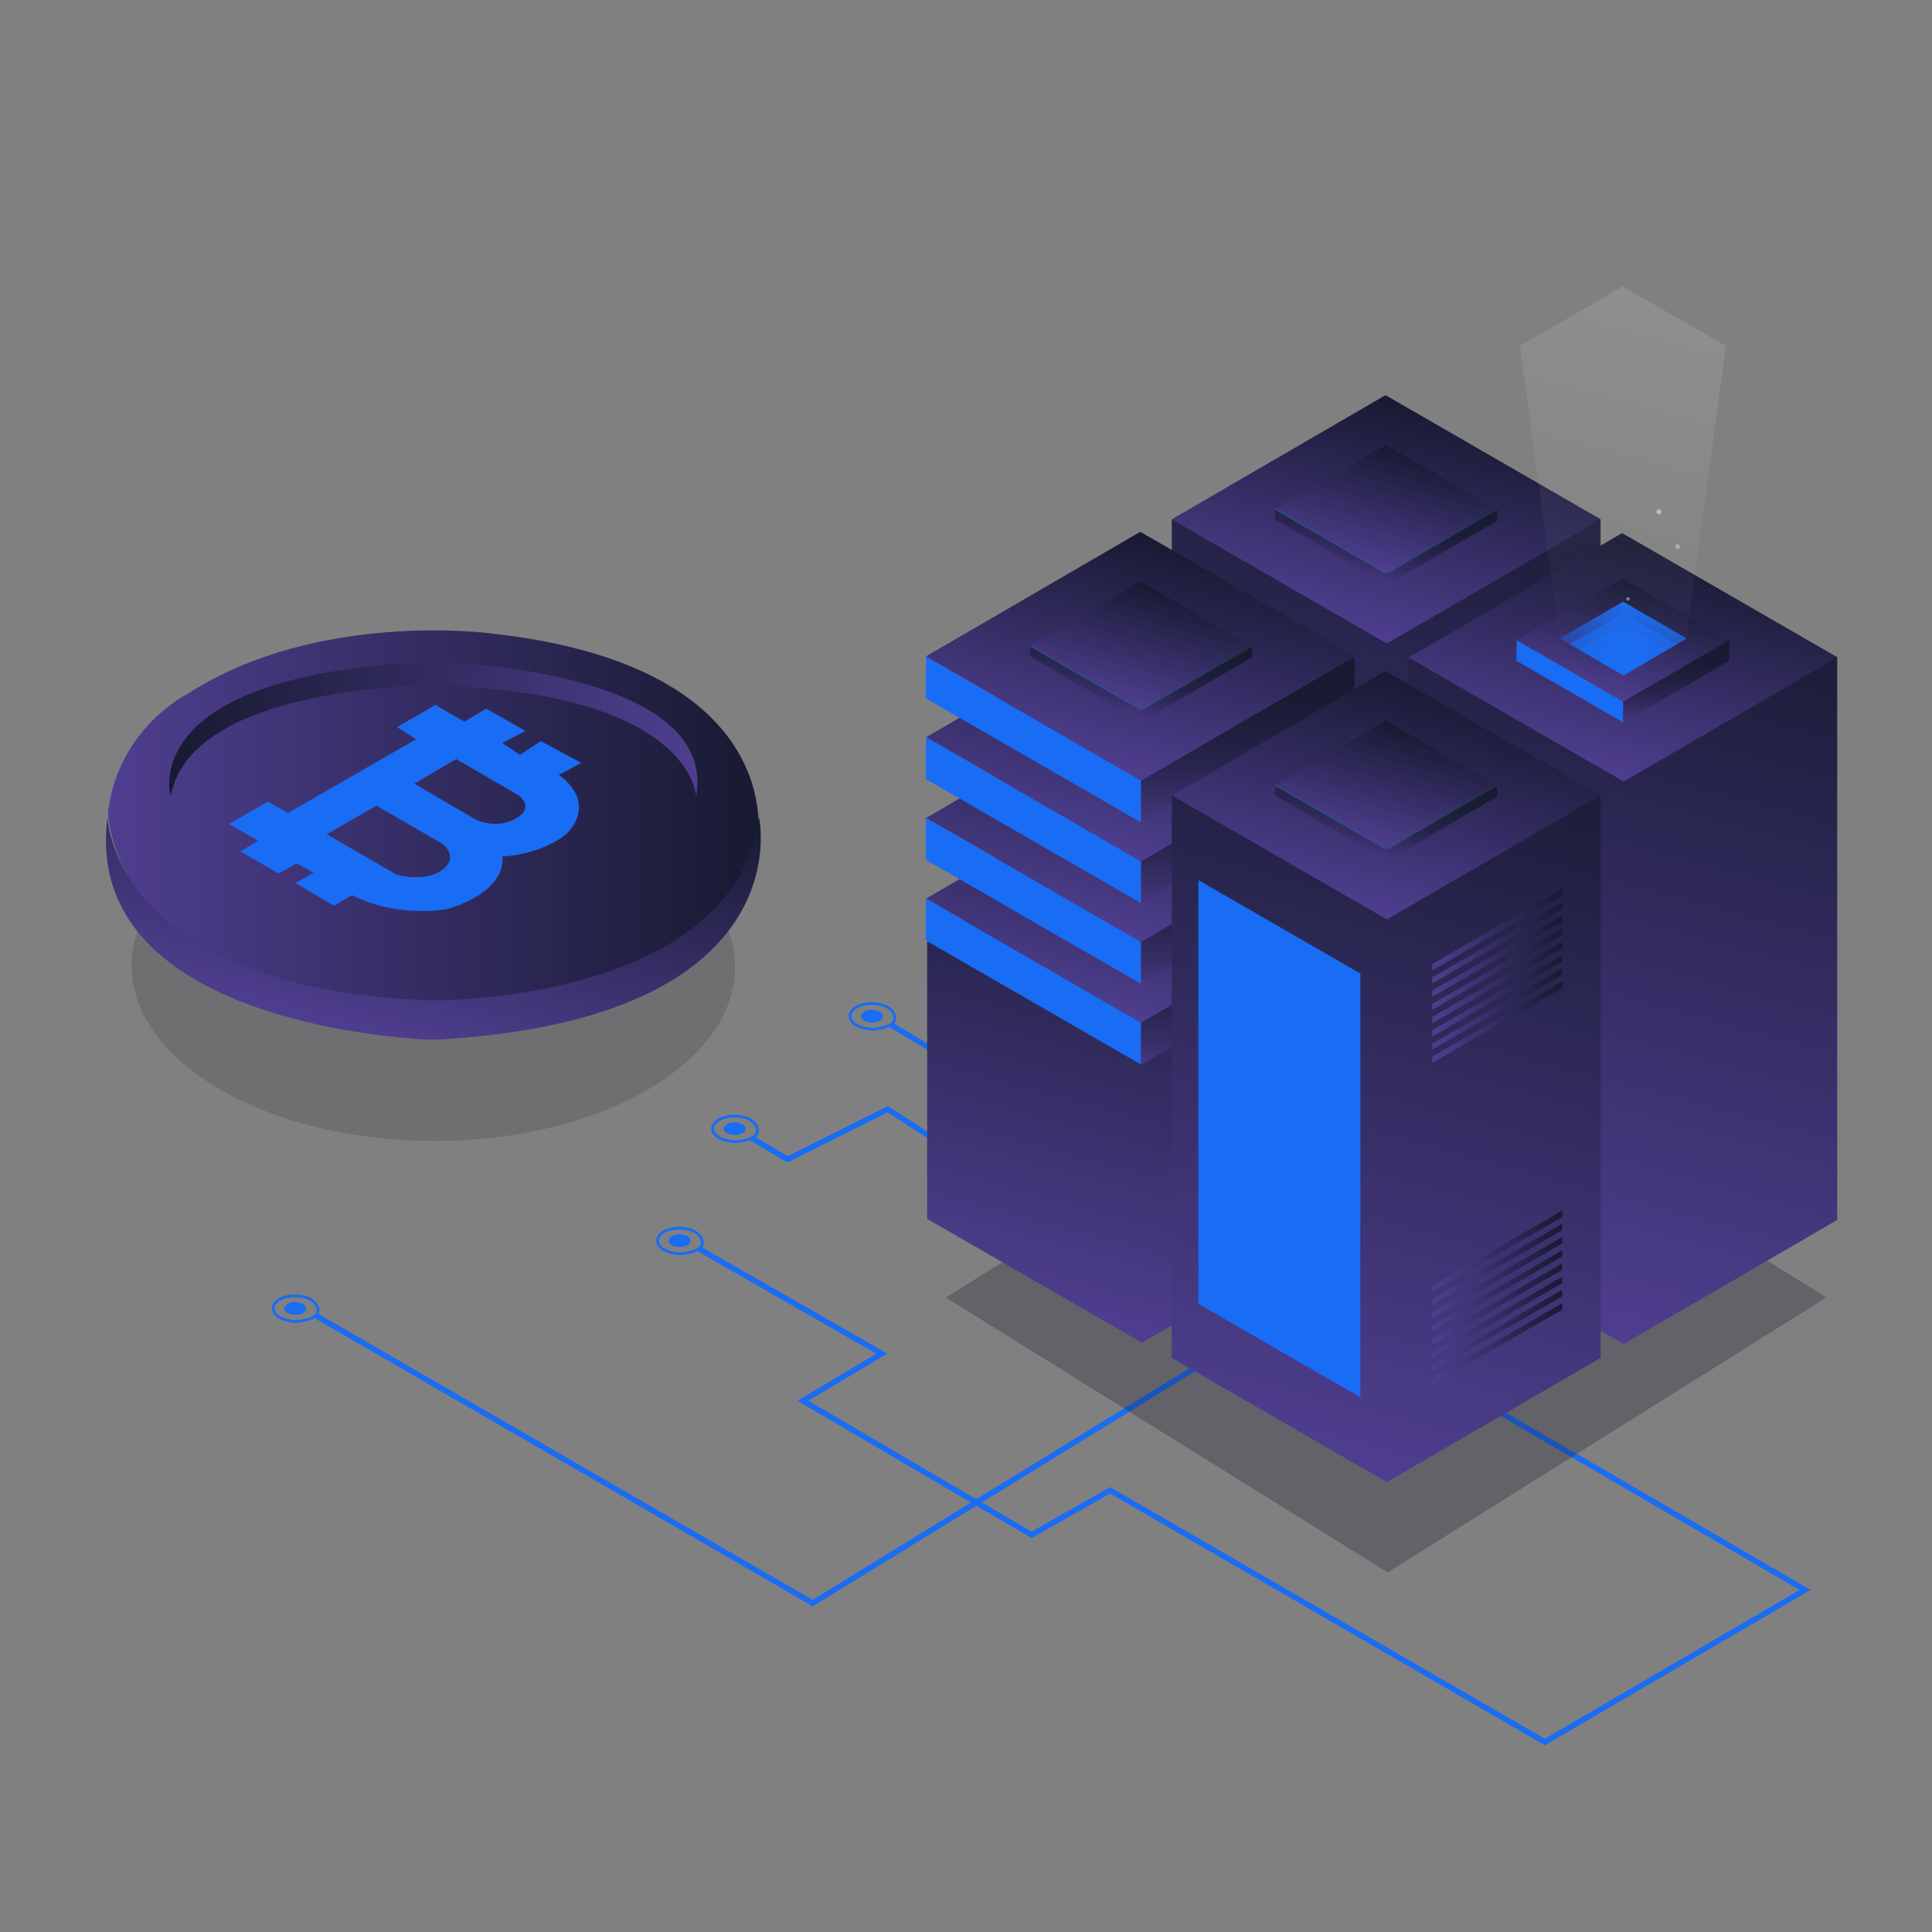 <svg version="1.1" id="Capa_1" xmlns="http://www.w3.org/2000/svg" xmlns:xlink="http://www.w3.org/1999/xlink" x="0" y="0" viewBox="-779.5 -791.5 2083 2083" style="enable-background:new -779.5 -791.5 2083 2083" xml:space="preserve"><rect x="-779.5" y="-791.5" width="2083" height="2083" fill="#808080" stroke="none"/><style>.st2{enable-background:new}</style><switch><g><linearGradient id="SVGID_1_" gradientUnits="userSpaceOnUse" x1="-27.1" y1="821.337" x2="1172.68" y2="821.337"><stop offset="0" style="stop-color:#196CF4"/><stop offset="1" style="stop-color:#196cf4"/></linearGradient><path style="fill:none;stroke:url(#SVGID_1_);stroke-width:6;stroke-miterlimit:10" d="m816.1 718.7 350.6 204-280.6 164-468.7-271.4-84.7 48L86.1 718.7l85.3-50.7-197-112.9"/><g class="st2" id="XMLID_26_" style="opacity:.17"><defs><path id="SVGID_18_" class="st2" d="m-772.4 250.3 458.6-266.5 461.6 266.5-458.6 266.5z"/></defs><clipPath id="SVGID_2_"><use xlink:href="#SVGID_18_" style="overflow:visible"/></clipPath><g style="clip-path:url(#SVGID_2_)"><path d="M-83 117c-127.5-73.6-333.5-73.6-460.1 0-126.6 73.6-126 192.9 1.5 266.5s333.5 73.6 460.1 0C45.2 310 44.5 190.6-83 117" style="fill:#1d1b30"/></g></g><linearGradient id="XMLID_3_" gradientUnits="userSpaceOnUse" x1="178.629" y1="-16227.315" x2="283.687" y2="-16227.315" gradientTransform="matrix(1 0 0 -1 0 -15884)"><stop offset="0" style="stop-color:#196CF4"/><stop offset="1" style="stop-color:#196cf4"/></linearGradient><path id="XMLID_154_" style="fill:none;stroke:url(#XMLID_3_);stroke-width:6;stroke-miterlimit:10" d="m282.2 373.6-102-60.6"/><linearGradient id="XMLID_4_" gradientUnits="userSpaceOnUse" x1="29.085" y1="-16318.936" x2="275.237" y2="-16318.936" gradientTransform="matrix(1 0 0 -1 0 -15884)"><stop offset="0" style="stop-color:#196CF4"/><stop offset="1" style="stop-color:#196cf4"/></linearGradient><path id="XMLID_74_" style="fill:none;stroke:url(#XMLID_4_);stroke-width:6;stroke-miterlimit:10" d="m273.6 466.4-96-62-108 54-39-23"/><linearGradient id="XMLID_5_" gradientUnits="userSpaceOnUse" x1="-441.191" y1="-16651.986" x2="649.216" y2="-16651.986" gradientTransform="matrix(1 0 0 -1 0 -15884)"><stop offset="0" style="stop-color:#196CF4"/><stop offset="1" style="stop-color:#196cf4"/></linearGradient><path id="XMLID_12_" style="fill:none;stroke:url(#XMLID_5_);stroke-width:6;stroke-miterlimit:10" d="M647.6 598.2 96.7 936.9l-536.4-310.3"/><path id="XMLID_121_" style="opacity:.3;fill:#1d1b30" d="m713.4 311.1 476.2 296.3-473 296.4-476.2-296.3z"/><g id="XMLID_172_"><linearGradient id="XMLID_7_" gradientUnits="userSpaceOnUse" x1="605.816" y1="-16363.395" x2="824.262" y2="-15548.143" gradientTransform="matrix(1 0 0 -1 0 -15884)"><stop offset="0" style="stop-color:#4f3e90"/><stop offset="1" style="stop-color:#171a31"/></linearGradient><path id="XMLID_182_" style="fill:url(#XMLID_7_)" d="m483.9-231.4 230.4-133.9 231.9 133.8V375L715.8 508.9 483.9 375.1z"/><linearGradient id="XMLID_8_" gradientUnits="userSpaceOnUse" x1="681.633" y1="-15777.176" x2="748.445" y2="-15527.828" gradientTransform="matrix(1 0 0 -1 0 -15884)"><stop offset="0" style="stop-color:#4f3e90"/><stop offset="1" style="stop-color:#171a31"/></linearGradient><path id="XMLID_181_" style="fill:url(#XMLID_8_)" d="m714.3-365.3 231.9 133.8L715.8-97.7 483.9-231.4z"/><g id="XMLID_173_"><linearGradient id="XMLID_9_" gradientUnits="userSpaceOnUse" x1="697.693" y1="-15706.18" x2="732.309" y2="-15576.988" gradientTransform="matrix(1 0 0 -1 0 -15884)"><stop offset="0" style="stop-color:#4f3e90"/><stop offset="1" style="stop-color:#171a31"/></linearGradient><path id="XMLID_178_" style="fill:url(#XMLID_9_)" d="m714.6-311.8 120.1 69.4-119.3 69.3-120.2-69.3z"/><linearGradient id="XMLID_10_" gradientUnits="userSpaceOnUse" x1="696.436" y1="-15717.389" x2="724.681" y2="-15611.978" gradientTransform="matrix(1 0 0 -1 0 -15884)"><stop offset="0" style="stop-color:#463780"/><stop offset=".143" style="stop-color:#382e68"/><stop offset=".331" style="stop-color:#292550"/><stop offset=".529" style="stop-color:#1f1f3f"/><stop offset=".743" style="stop-color:#191b34"/><stop offset="1" style="stop-color:#171a31"/></linearGradient><path id="XMLID_175_" d="m711.1-175.3-115.7-67.2v11L711.1-163c2.5 1.5 5.5 1.5 8 0l115.7-67.2v-12.4l-115.7 67.2c-2.5 1.5-5.5 1.5-8 .1z" style="fill:url(#XMLID_10_)"/><linearGradient id="XMLID_11_" gradientUnits="userSpaceOnUse" x1="594.747" y1="-15675.715" x2="835.25" y2="-15675.715" gradientTransform="matrix(1 0 0 -1 0 -15884)"><stop offset="0" style="stop-color:#00ace9"/><stop offset="1" style="stop-color:#007541"/></linearGradient><path id="XMLID_174_" d="m595.2-242.4 116.3 67.1c2.4 1.4 5.4 1.4 7.8 0l115.4-67.1" style="opacity:.2;fill:none;stroke:url(#XMLID_11_);stroke-width:2;stroke-miterlimit:10"/></g></g><g id="XMLID_413_"><linearGradient id="XMLID_13_" gradientUnits="userSpaceOnUse" x1="380.136" y1="-16521.006" x2="521.424" y2="-15993.711" gradientTransform="matrix(1 0 0 -1 0 -15884)"><stop offset="0" style="stop-color:#4f3e90"/><stop offset="1" style="stop-color:#171a31"/></linearGradient><path id="XMLID_185_" style="fill:url(#XMLID_13_)" d="M220.1 522.6V224.2L450 90.6l231.4 133.5v298.5L451.6 656.1z"/><g id="XMLID_315_"><linearGradient id="XMLID_14_" gradientUnits="userSpaceOnUse" x1="416.584" y1="-16185.992" x2="483.384" y2="-15936.692" gradientTransform="matrix(1 0 0 -1 0 -15884)"><stop offset="0" style="stop-color:#4f3e90"/><stop offset="1" style="stop-color:#171a31"/></linearGradient><path id="XMLID_382_" style="fill:url(#XMLID_14_)" d="m449.2 43.5 231.9 133.8-230.3 133.9-231.9-133.8z"/><linearGradient id="XMLID_15_" gradientUnits="userSpaceOnUse" x1="320.238" y1="-16205.363" x2="349.431" y2="-16096.414" gradientTransform="matrix(1 0 0 -1 0 -15884)"><stop offset="0" style="stop-color:#196CF4"/><stop offset="1" style="stop-color:#196cf4"/></linearGradient><path id="XMLID_381_" style="fill:url(#XMLID_15_)" d="m218.9 177.4-.2 45.1 232.1 133.8v-45.1z"/><linearGradient id="XMLID_16_" gradientUnits="userSpaceOnUse" x1="565.964" y1="-16240.357" x2="565.964" y2="-16061.421" gradientTransform="matrix(1 0 0 -1 0 -15884)"><stop offset="0" style="stop-color:#463780"/><stop offset=".143" style="stop-color:#382e68"/><stop offset=".331" style="stop-color:#292550"/><stop offset=".529" style="stop-color:#1f1f3f"/><stop offset=".743" style="stop-color:#191b34"/><stop offset="1" style="stop-color:#171a31"/></linearGradient><path id="XMLID_318_" style="fill:url(#XMLID_16_)" d="M450.8 356.4v-45.2l230.4-133.8-.2 45.2z"/></g><g id="XMLID_265_"><linearGradient id="XMLID_17_" gradientUnits="userSpaceOnUse" x1="416.584" y1="-16098.983" x2="483.384" y2="-15849.684" gradientTransform="matrix(1 0 0 -1 0 -15884)"><stop offset="0" style="stop-color:#4f3e90"/><stop offset="1" style="stop-color:#171a31"/></linearGradient><path id="XMLID_312_" style="fill:url(#XMLID_17_)" d="M449.2-43.5 681.1 90.3 450.8 224.1 218.9 90.4z"/><linearGradient id="XMLID_18_" gradientUnits="userSpaceOnUse" x1="320.238" y1="-16118.355" x2="349.431" y2="-16009.405" gradientTransform="matrix(1 0 0 -1 0 -15884)"><stop offset="0" style="stop-color:#196CF4"/><stop offset="1" style="stop-color:#196cf4"/></linearGradient><path id="XMLID_307_" style="fill:url(#XMLID_18_)" d="m218.9 90.4-.2 45.1 232.1 133.8v-45.1z"/><linearGradient id="XMLID_19_" gradientUnits="userSpaceOnUse" x1="565.964" y1="-16153.349" x2="565.964" y2="-15974.412" gradientTransform="matrix(1 0 0 -1 0 -15884)"><stop offset="0" style="stop-color:#463780"/><stop offset=".143" style="stop-color:#382e68"/><stop offset=".331" style="stop-color:#292550"/><stop offset=".529" style="stop-color:#1f1f3f"/><stop offset=".743" style="stop-color:#191b34"/><stop offset="1" style="stop-color:#171a31"/></linearGradient><path id="XMLID_291_" style="fill:url(#XMLID_19_)" d="M450.8 269.3v-45.1L681.2 90.4l-.2 45.1z"/></g><g id="XMLID_189_"><linearGradient id="XMLID_20_" gradientUnits="userSpaceOnUse" x1="416.584" y1="-16011.975" x2="483.384" y2="-15762.676" gradientTransform="matrix(1 0 0 -1 0 -15884)"><stop offset="0" style="stop-color:#4f3e90"/><stop offset="1" style="stop-color:#171a31"/></linearGradient><path id="XMLID_246_" style="fill:url(#XMLID_20_)" d="M449.2-130.5 681.1 3.3 450.8 137.1 218.9 3.4z"/><linearGradient id="XMLID_21_" gradientUnits="userSpaceOnUse" x1="320.238" y1="-16031.347" x2="349.431" y2="-15922.397" gradientTransform="matrix(1 0 0 -1 0 -15884)"><stop offset="0" style="stop-color:#196CF4"/><stop offset="1" style="stop-color:#196cf4"/></linearGradient><path id="XMLID_245_" style="fill:url(#XMLID_21_)" d="m218.9 3.4-.2 45.1 232.1 133.8v-45.1z"/><linearGradient id="XMLID_22_" gradientUnits="userSpaceOnUse" x1="565.964" y1="-16066.34" x2="565.964" y2="-15887.403" gradientTransform="matrix(1 0 0 -1 0 -15884)"><stop offset="0" style="stop-color:#463780"/><stop offset=".143" style="stop-color:#382e68"/><stop offset=".331" style="stop-color:#292550"/><stop offset=".529" style="stop-color:#1f1f3f"/><stop offset=".743" style="stop-color:#191b34"/><stop offset="1" style="stop-color:#171a31"/></linearGradient><path id="XMLID_229_" style="fill:url(#XMLID_22_)" d="M450.8 182.3v-45.1L681.2 3.4l-.2 45.1z"/></g><g id="XMLID_160_"><linearGradient id="XMLID_23_" gradientUnits="userSpaceOnUse" x1="416.584" y1="-15924.966" x2="483.384" y2="-15675.667" gradientTransform="matrix(1 0 0 -1 0 -15884)"><stop offset="0" style="stop-color:#4f3e90"/><stop offset="1" style="stop-color:#171a31"/></linearGradient><path id="XMLID_163_" style="fill:url(#XMLID_23_)" d="M449.2-217.5 681.1-83.7 450.8 50.1 218.9-83.6z"/><linearGradient id="XMLID_24_" gradientUnits="userSpaceOnUse" x1="320.238" y1="-15944.338" x2="349.431" y2="-15835.389" gradientTransform="matrix(1 0 0 -1 0 -15884)"><stop offset="0" style="stop-color:#196CF4"/><stop offset="1" style="stop-color:#196cf4"/></linearGradient><path id="XMLID_162_" style="fill:url(#XMLID_24_)" d="m218.9-83.6-.2 45.1L450.8 95.3V50.2z"/><linearGradient id="XMLID_25_" gradientUnits="userSpaceOnUse" x1="565.964" y1="-15979.331" x2="565.964" y2="-15800.395" gradientTransform="matrix(1 0 0 -1 0 -15884)"><stop offset="0" style="stop-color:#463780"/><stop offset=".143" style="stop-color:#382e68"/><stop offset=".331" style="stop-color:#292550"/><stop offset=".529" style="stop-color:#1f1f3f"/><stop offset=".743" style="stop-color:#191b34"/><stop offset="1" style="stop-color:#171a31"/></linearGradient><path id="XMLID_161_" style="fill:url(#XMLID_25_)" d="M450.8 95.3V50.2L681.2-83.6l-.2 45.1z"/></g><linearGradient id="XMLID_29_" gradientUnits="userSpaceOnUse" x1="417.374" y1="-15924.45" x2="484.186" y2="-15675.103" gradientTransform="matrix(1 0 0 -1 0 -15884)"><stop offset="0" style="stop-color:#4f3e90"/><stop offset="1" style="stop-color:#171a31"/></linearGradient><path id="XMLID_212_" style="fill:url(#XMLID_29_)" d="M450-218.1 681.9-84.2 451.6 49.6l-232-133.8z"/><g id="XMLID_190_"><linearGradient id="XMLID_31_" gradientUnits="userSpaceOnUse" x1="433.434" y1="-15853.454" x2="468.05" y2="-15724.263" gradientTransform="matrix(1 0 0 -1 0 -15884)"><stop offset="0" style="stop-color:#4f3e90"/><stop offset="1" style="stop-color:#171a31"/></linearGradient><path id="XMLID_210_" style="fill:url(#XMLID_31_)" d="m450.3-164.5 120.2 69.4-119.3 69.3L331-95.1z"/><linearGradient id="XMLID_32_" gradientUnits="userSpaceOnUse" x1="432.177" y1="-15864.663" x2="460.421" y2="-15759.253" gradientTransform="matrix(1 0 0 -1 0 -15884)"><stop offset="0" style="stop-color:#463780"/><stop offset=".143" style="stop-color:#382e68"/><stop offset=".331" style="stop-color:#292550"/><stop offset=".529" style="stop-color:#1f1f3f"/><stop offset=".743" style="stop-color:#191b34"/><stop offset="1" style="stop-color:#171a31"/></linearGradient><path id="XMLID_208_" d="M446.9-28.1 331.1-95.2v11l115.7 68.5c2.5 1.5 5.5 1.5 8 0l115.7-67.2v-12.4L454.8-28.1c-2.4 1.5-5.5 1.5-7.9 0z" style="fill:url(#XMLID_32_)"/><linearGradient id="XMLID_33_" gradientUnits="userSpaceOnUse" x1="330.488" y1="-15822.989" x2="570.991" y2="-15822.989" gradientTransform="matrix(1 0 0 -1 0 -15884)"><stop offset="0" style="stop-color:#00ace9"/><stop offset="1" style="stop-color:#007541"/></linearGradient><path id="XMLID_191_" d="M331-95.1 447.3-28c2.4 1.4 5.4 1.4 7.8 0l115.4-67.1" style="opacity:.2;fill:none;stroke:url(#XMLID_33_);stroke-width:2;stroke-miterlimit:10"/></g></g><linearGradient id="XMLID_34_" gradientUnits="userSpaceOnUse" x1="860.983" y1="-16512.137" x2="1079.429" y2="-15696.884" gradientTransform="matrix(1 0 0 -1 0 -15884)"><stop offset="0" style="stop-color:#4f3e90"/><stop offset="1" style="stop-color:#171a31"/></linearGradient><path id="XMLID_171_" style="fill:url(#XMLID_34_)" d="m739.1-82.7 230.3-133.9 231.9 133.8v606.6L971 657.6 739.1 523.8z"/><linearGradient id="XMLID_35_" gradientUnits="userSpaceOnUse" x1="936.8" y1="-15925.917" x2="1003.613" y2="-15676.569" gradientTransform="matrix(1 0 0 -1 0 -15884)"><stop offset="0" style="stop-color:#4f3e90"/><stop offset="1" style="stop-color:#171a31"/></linearGradient><path id="XMLID_170_" style="fill:url(#XMLID_35_)" d="m969.4-216.6 231.9 133.8L971 51.1 739.1-82.7z"/><linearGradient id="XMLID_36_" gradientUnits="userSpaceOnUse" x1="605.816" y1="-16660.877" x2="824.262" y2="-15845.626" gradientTransform="matrix(1 0 0 -1 0 -15884)"><stop offset="0" style="stop-color:#4f3e90"/><stop offset="1" style="stop-color:#171a31"/></linearGradient><path id="XMLID_52_" style="fill:url(#XMLID_36_)" d="M483.9 66 714.3-67.8 946.2 66v606.5L715.8 806.4 483.9 672.6z"/><linearGradient id="XMLID_37_" gradientUnits="userSpaceOnUse" x1="1026.519" y1="-15681.807" x2="1031.629" y2="-15681.807" gradientTransform="matrix(1 0 0 -1 0 -15884)"><stop offset="0" style="stop-color:#fff;stop-opacity:.6"/><stop offset="1" style="stop-color:#fff"/></linearGradient><circle id="XMLID_214_" cx="1029.1" cy="-202.2" r="2.6" style="opacity:.4;fill:url(#XMLID_37_)"/><linearGradient id="XMLID_38_" gradientUnits="userSpaceOnUse" x1="1006.134" y1="-15644.323" x2="1011.609" y2="-15644.323" gradientTransform="matrix(1 0 0 -1 0 -15884)"><stop offset="0" style="stop-color:#fff;stop-opacity:.6"/><stop offset="1" style="stop-color:#fff"/></linearGradient><circle id="XMLID_358_" cx="1008.9" cy="-239.7" r="2.7" style="opacity:.55;fill:url(#XMLID_38_)"/><linearGradient id="XMLID_41_" gradientUnits="userSpaceOnUse" x1="681.633" y1="-16074.658" x2="748.445" y2="-15825.31" gradientTransform="matrix(1 0 0 -1 0 -15884)"><stop offset="0" style="stop-color:#4f3e90"/><stop offset="1" style="stop-color:#171a31"/></linearGradient><path id="XMLID_92_" style="fill:url(#XMLID_41_)" d="M714.3-67.8 946.2 66 715.8 199.8 483.9 66z"/><g id="XMLID_111_"><linearGradient id="XMLID_42_" gradientUnits="userSpaceOnUse" x1="953.658" y1="-15844.429" x2="986.786" y2="-15720.794" gradientTransform="matrix(1 0 0 -1 0 -15884)"><stop offset="0" style="stop-color:#4f3e90"/><stop offset="1" style="stop-color:#171a31"/></linearGradient><path id="XMLID_115_" style="fill:url(#XMLID_42_)" d="m969.8-167.7 115 66.3L970.6-35l-115-66.4z"/><linearGradient id="XMLID_43_" gradientUnits="userSpaceOnUse" x1="905.878" y1="-15854.035" x2="920.355" y2="-15800.004" gradientTransform="matrix(1 0 0 -1 0 -15884)"><stop offset="0" style="stop-color:#196CF4"/><stop offset="1" style="stop-color:#196cf4"/></linearGradient><path id="XMLID_113_" style="fill:url(#XMLID_43_)" d="m855.6-101.3-.1 22.3 115.1 66.4V-35z"/><linearGradient id="XMLID_44_" gradientUnits="userSpaceOnUse" x1="1027.739" y1="-15871.39" x2="1027.739" y2="-15782.65" gradientTransform="matrix(1 0 0 -1 0 -15884)"><stop offset="0" style="stop-color:#463780"/><stop offset=".143" style="stop-color:#382e68"/><stop offset=".331" style="stop-color:#292550"/><stop offset=".529" style="stop-color:#1f1f3f"/><stop offset=".743" style="stop-color:#191b34"/><stop offset="1" style="stop-color:#171a31"/></linearGradient><path id="XMLID_112_" style="fill:url(#XMLID_44_)" d="M970.6-12.6V-35l114.3-66.3-.1 22.3z"/></g><linearGradient id="XMLID_45_" gradientUnits="userSpaceOnUse" x1="960.712" y1="-15817.843" x2="980.52" y2="-15743.919" gradientTransform="matrix(1 0 0 -1 0 -15884)"><stop offset="0" style="stop-color:#196CF4;stop-opacity:.2"/><stop offset="1" style="stop-color:#196cf4"/></linearGradient><path id="XMLID_110_" style="fill:url(#XMLID_45_)" d="m970.4-142.8 68.7 39.7-68.2 39.7-68.8-39.7z"/><g id="XMLID_97_"><defs><path id="XMLID_98_" d="m970.4-142.8 68.7 39.7-68.2 39.7-68.8-39.7z"/></defs><clipPath id="XMLID_46_"><use xlink:href="#XMLID_98_" style="overflow:visible"/></clipPath><linearGradient id="XMLID_47_" gradientUnits="userSpaceOnUse" x1="960.678" y1="-15756.277" x2="980.548" y2="-15830.433" gradientTransform="matrix(1 0 0 -1 0 -15884)"><stop offset="0" style="stop-color:#196CF4;stop-opacity:.7"/><stop offset="1" style="stop-color:#196cf4;stop-opacity:.6"/></linearGradient><path id="XMLID_109_" style="clip-path:url(#XMLID_46_);fill:url(#XMLID_47_)" d="m970.4-130.3 68.7 39.6L970.9-51l-68.8-39.6z"/><linearGradient id="XMLID_51_" gradientUnits="userSpaceOnUse" x1="960.678" y1="-15768.518" x2="980.548" y2="-15842.672" gradientTransform="matrix(1 0 0 -1 0 -15884)"><stop offset="0" style="stop-color:#196CF4;stop-opacity:.7"/><stop offset="1" style="stop-color:#196cf4;stop-opacity:.6"/></linearGradient><path id="XMLID_108_" style="clip-path:url(#XMLID_46_);fill:url(#XMLID_51_)" d="m970.4-118.1 68.7 39.7-68.2 39.7-68.8-39.7z"/><linearGradient id="XMLID_53_" gradientUnits="userSpaceOnUse" x1="960.678" y1="-15780.758" x2="980.548" y2="-15854.912" gradientTransform="matrix(1 0 0 -1 0 -15884)"><stop offset="0" style="stop-color:#196CF4;stop-opacity:.7"/><stop offset="1" style="stop-color:#196cf4;stop-opacity:.6"/></linearGradient><path id="XMLID_107_" style="clip-path:url(#XMLID_46_);fill:url(#XMLID_53_)" d="m970.4-105.8 68.7 39.6-68.2 39.7-68.8-39.6z"/><linearGradient id="XMLID_54_" gradientUnits="userSpaceOnUse" x1="960.678" y1="-15792.998" x2="980.548" y2="-15867.152" gradientTransform="matrix(1 0 0 -1 0 -15884)"><stop offset="0" style="stop-color:#196CF4;stop-opacity:.7"/><stop offset="1" style="stop-color:#196cf4;stop-opacity:.6"/></linearGradient><path id="XMLID_105_" style="clip-path:url(#XMLID_46_);fill:url(#XMLID_54_)" d="m970.4-93.6 68.7 39.7-68.2 39.7-68.8-39.7z"/><linearGradient id="XMLID_55_" gradientUnits="userSpaceOnUse" x1="960.678" y1="-15805.238" x2="980.548" y2="-15879.393" gradientTransform="matrix(1 0 0 -1 0 -15884)"><stop offset="0" style="stop-color:#196CF4;stop-opacity:.7"/><stop offset="1" style="stop-color:#196cf4;stop-opacity:.6"/></linearGradient><path id="XMLID_104_" style="clip-path:url(#XMLID_46_);fill:url(#XMLID_55_)" d="m970.4-81.4 68.7 39.7L970.9-2l-68.8-39.7z"/><linearGradient id="XMLID_56_" gradientUnits="userSpaceOnUse" x1="960.678" y1="-15817.478" x2="980.548" y2="-15891.633" gradientTransform="matrix(1 0 0 -1 0 -15884)"><stop offset="0" style="stop-color:#196CF4;stop-opacity:.7"/><stop offset="1" style="stop-color:#196cf4;stop-opacity:.6"/></linearGradient><path id="XMLID_103_" style="clip-path:url(#XMLID_46_);fill:url(#XMLID_56_)" d="m970.4-69.1 68.7 39.7-68.2 39.6-68.8-39.6z"/><linearGradient id="XMLID_57_" gradientUnits="userSpaceOnUse" x1="960.678" y1="-15829.718" x2="980.548" y2="-15903.873" gradientTransform="matrix(1 0 0 -1 0 -15884)"><stop offset="0" style="stop-color:#196CF4;stop-opacity:.7"/><stop offset="1" style="stop-color:#196cf4;stop-opacity:.6"/></linearGradient><path id="XMLID_101_" style="clip-path:url(#XMLID_46_);fill:url(#XMLID_57_)" d="m970.4-56.9 68.7 39.7-68.2 39.7-68.8-39.7z"/><linearGradient id="XMLID_58_" gradientUnits="userSpaceOnUse" x1="960.678" y1="-15841.958" x2="980.548" y2="-15916.112" gradientTransform="matrix(1 0 0 -1 0 -15884)"><stop offset="0" style="stop-color:#196CF4;stop-opacity:.7"/><stop offset="1" style="stop-color:#196cf4;stop-opacity:.6"/></linearGradient><path id="XMLID_100_" style="clip-path:url(#XMLID_46_);fill:url(#XMLID_58_)" d="M970.4-44.6 1039.1-5l-68.2 39.7-68.8-39.6z"/></g><linearGradient id="XMLID_59_" gradientUnits="userSpaceOnUse" x1="973.798" y1="-15738.184" x2="977.338" y2="-15738.184" gradientTransform="matrix(1 0 0 -1 0 -15884)"><stop offset="0" style="stop-color:#fff;stop-opacity:.6"/><stop offset="1" style="stop-color:#fff"/></linearGradient><circle id="XMLID_93_" cx="975.6" cy="-145.8" r="1.8" style="opacity:.55;fill:url(#XMLID_59_)"/><linearGradient id="XMLID_60_" gradientUnits="userSpaceOnUse" x1="524.305" y1="-16038.195" x2="675.43" y2="-16602.205" gradientTransform="matrix(1 0 0 -1 0 -15884)"><stop offset="0" style="stop-color:#196CF4"/><stop offset="1" style="stop-color:#196cf4"/></linearGradient><path id="XMLID_252_" style="fill:url(#XMLID_60_)" d="m512.5 157.4 174.7 100.7V715L512.5 614.3z"/><linearGradient id="XMLID_61_" gradientUnits="userSpaceOnUse" x1="664.302" y1="-15917.344" x2="946.157" y2="-15917.344" gradientTransform="matrix(1 0 0 -1 0 -15884)"><stop offset="0" style="stop-color:#463780"/><stop offset=".143" style="stop-color:#382e68"/><stop offset=".331" style="stop-color:#292550"/><stop offset=".529" style="stop-color:#1f1f3f"/><stop offset=".743" style="stop-color:#191b34"/><stop offset="1" style="stop-color:#171a31"/></linearGradient><path id="XMLID_693_" style="opacity:5.000000e-002;fill:url(#XMLID_61_)" d="m719.1 134.5 128.6-11.3L946.2 66 714.3-67.8l-50 82.8z"/><g id="XMLID_40_"><linearGradient id="XMLID_62_" gradientUnits="userSpaceOnUse" x1="697.693" y1="-16003.663" x2="732.309" y2="-15874.472" gradientTransform="matrix(1 0 0 -1 0 -15884)"><stop offset="0" style="stop-color:#4f3e90"/><stop offset="1" style="stop-color:#171a31"/></linearGradient><path id="XMLID_50_" style="fill:url(#XMLID_62_)" d="m714.6-14.3 120.1 69.4-119.3 69.3-120.2-69.3z"/><linearGradient id="XMLID_63_" gradientUnits="userSpaceOnUse" x1="696.436" y1="-16014.872" x2="724.681" y2="-15909.461" gradientTransform="matrix(1 0 0 -1 0 -15884)"><stop offset="0" style="stop-color:#463780"/><stop offset=".143" style="stop-color:#382e68"/><stop offset=".331" style="stop-color:#292550"/><stop offset=".529" style="stop-color:#1f1f3f"/><stop offset=".743" style="stop-color:#191b34"/><stop offset="1" style="stop-color:#171a31"/></linearGradient><path id="XMLID_49_" d="M711.1 122.2 595.4 55v11l115.7 68.5c2.5 1.5 5.5 1.5 8 0l115.7-67.2V55l-115.7 67.2c-2.5 1.4-5.5 1.4-8 0z" style="fill:url(#XMLID_63_)"/><linearGradient id="XMLID_64_" gradientUnits="userSpaceOnUse" x1="594.747" y1="-15973.197" x2="835.25" y2="-15973.197" gradientTransform="matrix(1 0 0 -1 0 -15884)"><stop offset="0" style="stop-color:#00ace9"/><stop offset="1" style="stop-color:#007541"/></linearGradient><path id="XMLID_48_" d="m595.2 55.1 116.3 67.1c2.4 1.4 5.4 1.4 7.8 0l115.4-67.1" style="opacity:.2;fill:none;stroke:url(#XMLID_64_);stroke-width:2;stroke-miterlimit:10"/></g><linearGradient id="XMLID_65_" gradientUnits="userSpaceOnUse" x1="901.232" y1="-15800.703" x2="1005.685" y2="-15410.88" gradientTransform="matrix(1 0 0 -1 0 -15884)"><stop offset="0" style="stop-color:#fff;stop-opacity:0"/><stop offset="1" style="stop-color:#fff;stop-opacity:.12"/></linearGradient><path id="XMLID_39_" style="fill:url(#XMLID_65_)" d="m901.7-104.4-42.5-314 110.6-64.3 111.4 64.2-42.5 314.1-68.3 39.6z"/><linearGradient id="SVGID_3_" gradientUnits="userSpaceOnUse" x1="764.695" y1="210.845" x2="904.799" y2="210.845"><stop offset="0" style="stop-color:#4f3e90"/><stop offset="1" style="stop-color:#171a31"/></linearGradient><path style="fill:url(#SVGID_3_)" d="M764.7 247.9v6.8l140.1-80.8V167z"/><linearGradient id="SVGID_4_" gradientUnits="userSpaceOnUse" x1="764.695" y1="225.104" x2="904.799" y2="225.104"><stop offset="0" style="stop-color:#4f3e90"/><stop offset="1" style="stop-color:#171a31"/></linearGradient><path style="fill:url(#SVGID_4_)" d="M764.7 262.2v6.7l140.1-80.7v-6.9z"/><linearGradient id="SVGID_5_" gradientUnits="userSpaceOnUse" x1="764.695" y1="239.364" x2="904.799" y2="239.364"><stop offset="0" style="stop-color:#4f3e90"/><stop offset="1" style="stop-color:#171a31"/></linearGradient><path style="fill:url(#SVGID_5_)" d="M764.7 276.4v6.8l140.1-80.8v-6.9z"/><linearGradient id="SVGID_6_" gradientUnits="userSpaceOnUse" x1="764.695" y1="253.624" x2="904.799" y2="253.624"><stop offset="0" style="stop-color:#4f3e90"/><stop offset="1" style="stop-color:#171a31"/></linearGradient><path style="fill:url(#SVGID_6_)" d="M764.7 290.7v6.7l140.1-80.7v-6.9z"/><linearGradient id="SVGID_7_" gradientUnits="userSpaceOnUse" x1="764.695" y1="267.884" x2="904.799" y2="267.884"><stop offset="0" style="stop-color:#4f3e90"/><stop offset="1" style="stop-color:#171a31"/></linearGradient><path style="fill:url(#SVGID_7_)" d="M764.7 305v6.7l140.1-80.8v-6.8z"/><linearGradient id="SVGID_8_" gradientUnits="userSpaceOnUse" x1="764.695" y1="282.144" x2="904.799" y2="282.144"><stop offset="0" style="stop-color:#4f3e90"/><stop offset="1" style="stop-color:#171a31"/></linearGradient><path style="fill:url(#SVGID_8_)" d="M764.7 319.2v6.8l140.1-80.8v-6.9z"/><linearGradient id="SVGID_9_" gradientUnits="userSpaceOnUse" x1="764.695" y1="296.403" x2="904.799" y2="296.403"><stop offset="0" style="stop-color:#4f3e90"/><stop offset="1" style="stop-color:#171a31"/></linearGradient><path style="fill:url(#SVGID_9_)" d="M764.7 333.5v6.7l140.1-80.7v-6.9z"/><linearGradient id="SVGID_10_" gradientUnits="userSpaceOnUse" x1="764.695" y1="310.663" x2="904.799" y2="310.663"><stop offset="0" style="stop-color:#4f3e90"/><stop offset="1" style="stop-color:#171a31"/></linearGradient><path style="fill:url(#SVGID_10_)" d="M764.7 347.7v6.8l140.1-80.8v-6.9z"/><linearGradient id="SVGID_11_" gradientUnits="userSpaceOnUse" x1="764.695" y1="557.508" x2="904.799" y2="557.508"><stop offset="0" style="stop-color:#4f3e90"/><stop offset="1" style="stop-color:#171a31"/></linearGradient><path style="fill:url(#SVGID_11_)" d="M764.7 594.6v6.7l140.1-80.7v-6.9z"/><linearGradient id="SVGID_12_" gradientUnits="userSpaceOnUse" x1="764.695" y1="571.768" x2="904.799" y2="571.768"><stop offset="0" style="stop-color:#4f3e90"/><stop offset="1" style="stop-color:#171a31"/></linearGradient><path style="fill:url(#SVGID_12_)" d="M764.7 608.8v6.8l140.1-80.8v-6.9z"/><linearGradient id="SVGID_13_" gradientUnits="userSpaceOnUse" x1="764.695" y1="586.028" x2="904.799" y2="586.028"><stop offset="0" style="stop-color:#4f3e90"/><stop offset="1" style="stop-color:#171a31"/></linearGradient><path style="fill:url(#SVGID_13_)" d="M764.7 623.1v6.8l140.1-80.8v-6.9z"/><linearGradient id="SVGID_14_" gradientUnits="userSpaceOnUse" x1="764.695" y1="600.287" x2="904.799" y2="600.287"><stop offset="0" style="stop-color:#4f3e90"/><stop offset="1" style="stop-color:#171a31"/></linearGradient><path style="fill:url(#SVGID_14_)" d="M764.7 637.4v6.7l140.1-80.8v-6.8z"/><linearGradient id="SVGID_15_" gradientUnits="userSpaceOnUse" x1="764.695" y1="614.547" x2="904.799" y2="614.547"><stop offset="0" style="stop-color:#4f3e90"/><stop offset="1" style="stop-color:#171a31"/></linearGradient><path style="fill:url(#SVGID_15_)" d="M764.7 651.6v6.8l140.1-80.8v-6.9z"/><linearGradient id="SVGID_16_" gradientUnits="userSpaceOnUse" x1="764.695" y1="628.807" x2="904.799" y2="628.807"><stop offset="0" style="stop-color:#4f3e90"/><stop offset="1" style="stop-color:#171a31"/></linearGradient><path style="fill:url(#SVGID_16_)" d="M764.7 665.9v6.7l140.1-80.7V585z"/><linearGradient id="SVGID_17_" gradientUnits="userSpaceOnUse" x1="764.695" y1="643.067" x2="904.799" y2="643.067"><stop offset="0" style="stop-color:#4f3e90"/><stop offset="1" style="stop-color:#171a31"/></linearGradient><path style="fill:url(#SVGID_17_)" d="M764.7 680.1v6.8l140.1-80.8v-6.9z"/><linearGradient id="SVGID_19_" gradientUnits="userSpaceOnUse" x1="764.695" y1="657.327" x2="904.799" y2="657.327"><stop offset="0" style="stop-color:#4f3e90"/><stop offset="1" style="stop-color:#171a31"/></linearGradient><path style="fill:url(#SVGID_19_)" d="M764.7 694.4v6.7l140.1-80.7v-6.9z"/><linearGradient id="SVGID_20_" gradientUnits="userSpaceOnUse" x1="-663.022" y1="89.289" x2="38.453" y2="89.289"><stop offset="0" style="stop-color:#4f3e90"/><stop offset="1" style="stop-color:#171a31"/></linearGradient><path d="M-663 84s-.1 189 323.8 205.5S37.3 114.7 37.3 114.7s35-188.1-288-223.3c0 0-186.7-25.3-326.7 65.3.1 0-74.7 36.6-85.6 127.3z" style="fill:url(#SVGID_20_)"/><linearGradient id="XMLID_66_" gradientUnits="userSpaceOnUse" x1="4514.466" y1="2645.191" x2="5084.017" y2="2645.191" gradientTransform="matrix(-1 0 0 -1.121 4486.957 2958.81)"><stop offset="0" style="stop-color:#4f3e90"/><stop offset="1" style="stop-color:#171a31"/></linearGradient><path id="XMLID_1_" d="M-28.9 67.3s-4-112.8-283.3-119.6c0 0-261.9-1.7-283.3 119.6 0 0-39.9-132.5 283.3-145.3 0 0 307.6 5.9 283.3 145.3z" style="fill:url(#XMLID_66_)"/><linearGradient id="XMLID_67_" gradientUnits="userSpaceOnUse" x1="-370.567" y1="-16215.609" x2="-282.563" y2="-15887.172" gradientTransform="matrix(1 0 0 -1 0 -15884)"><stop offset="0" style="stop-color:#4f3e90"/><stop offset="1" style="stop-color:#171a31"/></linearGradient><path id="XMLID_6_" d="M-663.6 89.3s4.9 186.6 351.2 197.8c0 0 324.7 2.8 351.2-197.8 0 0 49.4 219.2-351.2 240.3 0 0-381.3-9.8-351.2-240.3z" style="fill:url(#XMLID_67_)"/><linearGradient id="SVGID_21_" gradientUnits="userSpaceOnUse" x1="-532.522" y1="79.555" x2="-152.855" y2="79.555"><stop offset="0" style="stop-color:#196CF4"/><stop offset="1" style="stop-color:#196cf4"/></linearGradient><path d="m-176.9 44 24-13-43.5-23.5-22.5 14.8L-238 9.5l25.1-13-42.5-24-23.5 14-31.3-18-41.2 24 20.5 13-138 79.5-22-12.3-41.6 24.3 31.4 17.9-19.4 11.5 41.5 23.9 19.3-10.9 18.2 10-19.6 11.2 41.9 24.4 19.1-11.4c50.8 25.8 103.8 14.8 103.8 14.8C-229.9 167.6-238 132-238 132c48.2-3.3 70.8-26 70.8-26 31.7-35.3-9.7-62-9.7-62zm-125.8 102.3c-19.1 14.2-49.3 5.2-49.3 5.2l-75.3-43.5 53.6-30.9 71 41s19.1 14.1 0 28.2zm78.8-55c-22.3 12.3-44.1 0-44.1 0l-64.8-37.9 45.1-26.5 67 38.9c.1 0 19.1 13.2-3.2 25.5z" style="fill:url(#SVGID_21_)"/><linearGradient id="SVGID_22_" gradientUnits="userSpaceOnUse" x1="-473.145" y1="619.152" x2="-449.55" y2="619.152"><stop offset="0" style="stop-color:#196CF4"/><stop offset="1" style="stop-color:#196cf4"/></linearGradient><path d="M-469.5 614.5s4-3.7 13.1-1.5 6.6 8.1 6.6 8.1-2.5 5.6-13.8 4.9c0 0-16.7-3.2-5.9-11.5z" style="fill:url(#SVGID_22_)"/><linearGradient id="SVGID_23_" gradientUnits="userSpaceOnUse" x1="-486.409" y1="619.458" x2="-435.018" y2="619.458"><stop offset="0" style="stop-color:#196CF4"/><stop offset="1" style="stop-color:#196cf4"/></linearGradient><path d="M-465.9 605.8s22.8-2.6 28.6 11.9-24.1 15.6-24.1 15.6-23.8-1.3-23.6-15c.1 0 .3-10 19.1-12.5z" style="fill:none;stroke:url(#SVGID_23_);stroke-width:3;stroke-miterlimit:10"/><linearGradient id="SVGID_24_" gradientUnits="userSpaceOnUse" x1="-58.757" y1="546.18" x2="-35.162" y2="546.18"><stop offset="0" style="stop-color:#196CF4"/><stop offset="1" style="stop-color:#196cf4"/></linearGradient><path d="M-55.1 541.5s4-3.7 13.1-1.5 6.6 8.1 6.6 8.1-2.5 5.6-13.8 4.9c0 0-16.7-3.2-5.9-11.5z" style="fill:url(#SVGID_24_)"/><linearGradient id="SVGID_25_" gradientUnits="userSpaceOnUse" x1="-72.021" y1="546.486" x2="-20.63" y2="546.486"><stop offset="0" style="stop-color:#196CF4"/><stop offset="1" style="stop-color:#196cf4"/></linearGradient><path d="M-51.5 532.8s22.8-2.6 28.6 11.9S-47 560.3-47 560.3s-23.8-1.3-23.6-15c.1 0 .3-10 19.1-12.5z" style="fill:none;stroke:url(#SVGID_25_);stroke-width:3;stroke-miterlimit:10"/><linearGradient id="SVGID_26_" gradientUnits="userSpaceOnUse" x1=".629" y1="425.342" x2="24.223" y2="425.342"><stop offset="0" style="stop-color:#196CF4"/><stop offset="1" style="stop-color:#196cf4"/></linearGradient><path d="M4.2 420.7s4-3.7 13.1-1.5 6.6 8.1 6.6 8.1-2.5 5.6-13.8 4.9c.1 0-16.6-3.2-5.9-11.5z" style="fill:url(#SVGID_26_)"/><linearGradient id="SVGID_27_" gradientUnits="userSpaceOnUse" x1="-12.635" y1="425.649" x2="38.755" y2="425.649"><stop offset="0" style="stop-color:#196CF4"/><stop offset="1" style="stop-color:#196cf4"/></linearGradient><path d="M7.9 412s22.8-2.6 28.6 11.9-24.1 15.6-24.1 15.6-23.8-1.3-23.6-15c.1 0 .3-10 19.1-12.5z" style="fill:none;stroke:url(#SVGID_27_);stroke-width:3;stroke-miterlimit:10"/><linearGradient id="SVGID_28_" gradientUnits="userSpaceOnUse" x1="148.742" y1="304.037" x2="172.336" y2="304.037"><stop offset="0" style="stop-color:#196CF4"/><stop offset="1" style="stop-color:#196cf4"/></linearGradient><path d="M152.4 299.4s4-3.7 13.1-1.5 6.6 8.1 6.6 8.1-2.5 5.6-13.8 4.9c0 0-16.7-3.2-5.9-11.5z" style="fill:url(#SVGID_28_)"/><linearGradient id="SVGID_29_" gradientUnits="userSpaceOnUse" x1="135.477" y1="304.343" x2="186.868" y2="304.343"><stop offset="0" style="stop-color:#196CF4"/><stop offset="1" style="stop-color:#196cf4"/></linearGradient><path d="M156 290.7s22.8-2.6 28.6 11.9-24.1 15.6-24.1 15.6-23.8-1.3-23.6-15c.1 0 .3-10 19.1-12.5z" style="fill:none;stroke:url(#SVGID_29_);stroke-width:3;stroke-miterlimit:10"/></g></switch></svg>